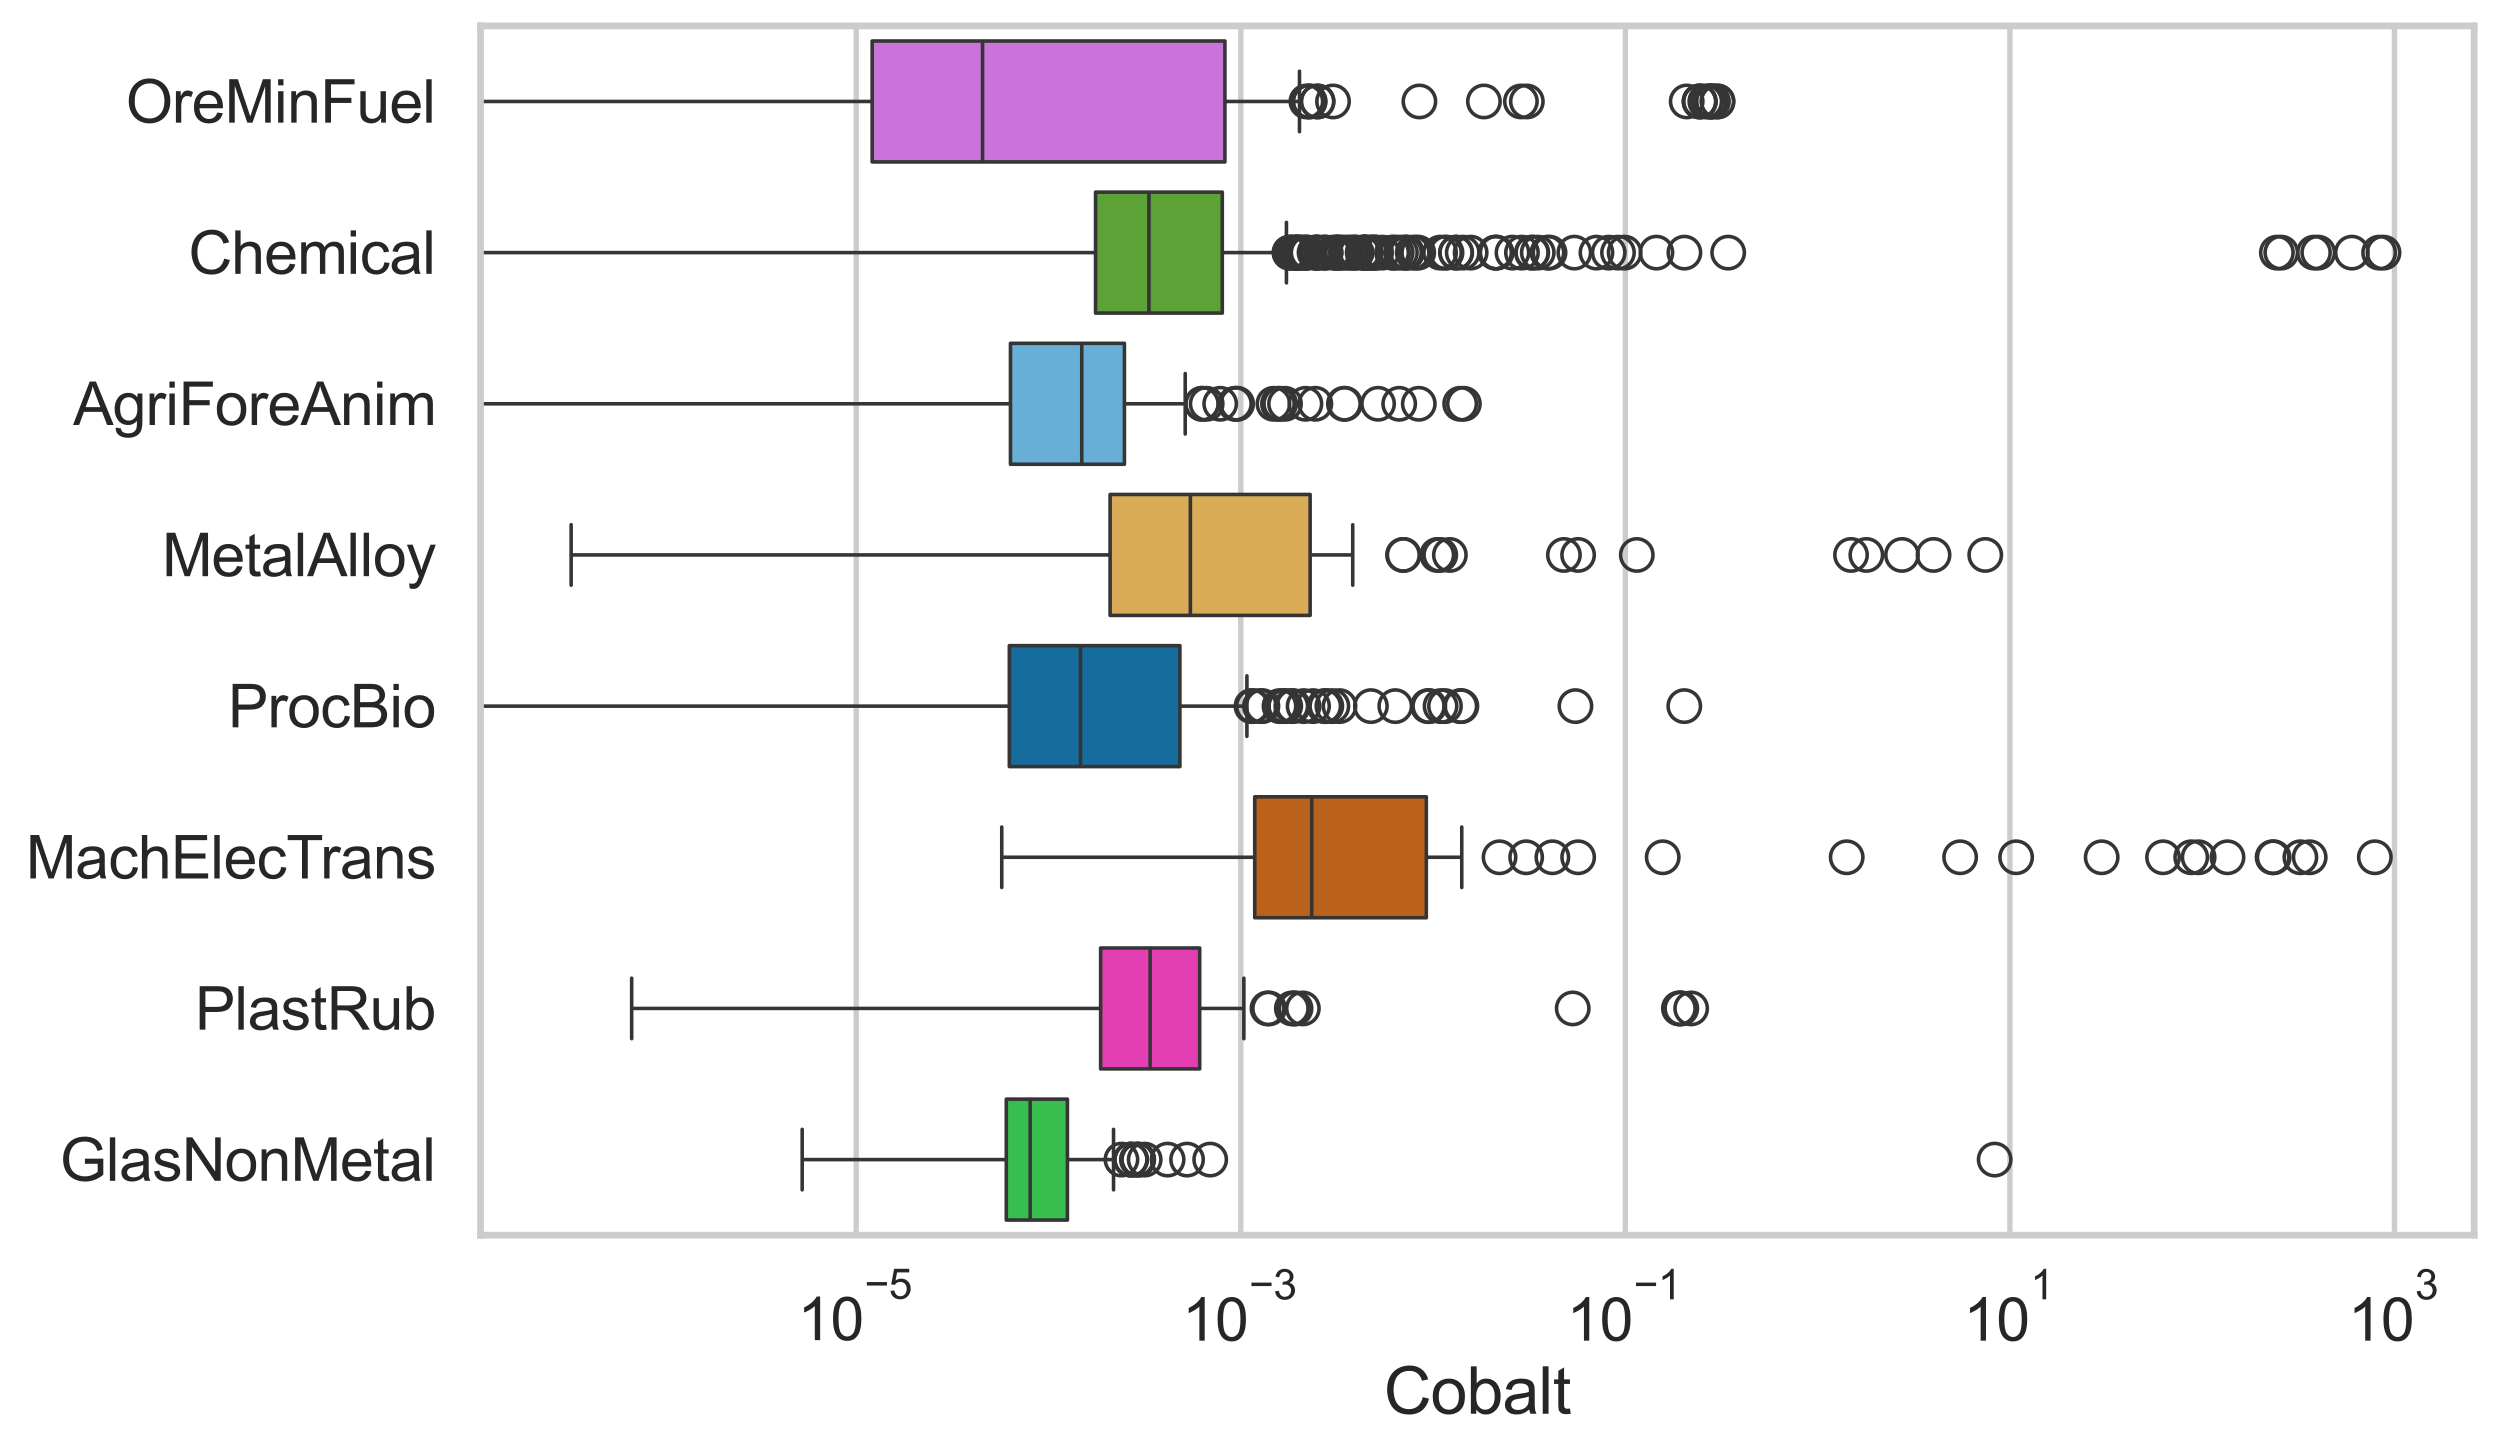 <?xml version="1.0" encoding="utf-8" standalone="no"?>
<!DOCTYPE svg PUBLIC "-//W3C//DTD SVG 1.1//EN"
  "http://www.w3.org/Graphics/SVG/1.1/DTD/svg11.dtd">
<svg xmlns:xlink="http://www.w3.org/1999/xlink" width="695.577pt" height="404.121pt" viewBox="0 0 695.577 404.121" xmlns="http://www.w3.org/2000/svg" version="1.1">
 <defs>
  <style type="text/css">*{stroke-linejoin: round; stroke-linecap: butt}</style>
 </defs>
 <g id="figure_1">
  <g id="patch_1">
   <path d="M 0 404.121 
L 695.577 404.121 
L 695.577 0 
L 0 0 
z
" style="fill: #ffffff"/>
  </g>
  <g id="axes_1">
   <g id="patch_2">
    <path d="M 133.697 343.665 
L 688.377 343.665 
L 688.377 7.2 
L 133.697 7.2 
z
" style="fill: #ffffff"/>
   </g>
   <g id="matplotlib.axis_1">
    <g id="xtick_1">
     <g id="line2d_1">
      <path d="M 238.228 343.665 
L 238.228 7.2 
" clip-path="url(#peab1eac032)" style="fill: none; stroke: #cccccc; stroke-width: 1.5; stroke-linecap: round"/>
     </g>
     <g id="text_1">
      <!-- $\mathdefault{10^{-5}}$ -->
      <g style="fill: #262626" transform="translate(221.893 373.015) scale(0.165 -0.165)">
       <defs>
        <path id="ArialMT-31" d="M 2384 0 
L 1822 0 
L 1822 3584 
Q 1619 3391 1289 3197 
Q 959 3003 697 2906 
L 697 3450 
Q 1169 3672 1522 3987 
Q 1875 4303 2022 4600 
L 2384 4600 
L 2384 0 
z
" transform="scale(0.016)"/>
        <path id="ArialMT-30" d="M 266 2259 
Q 266 3072 433 3567 
Q 600 4063 929 4331 
Q 1259 4600 1759 4600 
Q 2128 4600 2406 4451 
Q 2684 4303 2865 4023 
Q 3047 3744 3150 3342 
Q 3253 2941 3253 2259 
Q 3253 1453 3087 958 
Q 2922 463 2592 192 
Q 2263 -78 1759 -78 
Q 1097 -78 719 397 
Q 266 969 266 2259 
z
M 844 2259 
Q 844 1131 1108 757 
Q 1372 384 1759 384 
Q 2147 384 2411 759 
Q 2675 1134 2675 2259 
Q 2675 3391 2411 3762 
Q 2147 4134 1753 4134 
Q 1366 4134 1134 3806 
Q 844 3388 844 2259 
z
" transform="scale(0.016)"/>
        <path id="ArialMT-2212" d="M 3381 1997 
L 356 1997 
L 356 2522 
L 3381 2522 
L 3381 1997 
z
" transform="scale(0.016)"/>
        <path id="ArialMT-35" d="M 266 1200 
L 856 1250 
Q 922 819 1161 601 
Q 1400 384 1738 384 
Q 2144 384 2425 690 
Q 2706 997 2706 1503 
Q 2706 1984 2436 2262 
Q 2166 2541 1728 2541 
Q 1456 2541 1237 2417 
Q 1019 2294 894 2097 
L 366 2166 
L 809 4519 
L 3088 4519 
L 3088 3981 
L 1259 3981 
L 1013 2750 
Q 1425 3038 1878 3038 
Q 2478 3038 2890 2622 
Q 3303 2206 3303 1553 
Q 3303 931 2941 478 
Q 2500 -78 1738 -78 
Q 1113 -78 717 272 
Q 322 622 266 1200 
z
" transform="scale(0.016)"/>
       </defs>
       <use xlink:href="#ArialMT-31" transform="translate(0 0.88)"/>
       <use xlink:href="#ArialMT-30" transform="translate(55.615 0.88)"/>
       <use xlink:href="#ArialMT-2212" transform="translate(112.973 70.573) scale(0.7)"/>
       <use xlink:href="#ArialMT-35" transform="translate(153.852 70.573) scale(0.7)"/>
      </g>
     </g>
    </g>
    <g id="xtick_2">
     <g id="line2d_2">
      <path d="M 345.225 343.665 
L 345.225 7.2 
" clip-path="url(#peab1eac032)" style="fill: none; stroke: #cccccc; stroke-width: 1.5; stroke-linecap: round"/>
     </g>
     <g id="text_2">
      <!-- $\mathdefault{10^{-3}}$ -->
      <g style="fill: #262626" transform="translate(328.89 373.18) scale(0.165 -0.165)">
       <defs>
        <path id="ArialMT-33" d="M 269 1209 
L 831 1284 
Q 928 806 1161 595 
Q 1394 384 1728 384 
Q 2125 384 2398 659 
Q 2672 934 2672 1341 
Q 2672 1728 2419 1979 
Q 2166 2231 1775 2231 
Q 1616 2231 1378 2169 
L 1441 2663 
Q 1497 2656 1531 2656 
Q 1891 2656 2178 2843 
Q 2466 3031 2466 3422 
Q 2466 3731 2256 3934 
Q 2047 4138 1716 4138 
Q 1388 4138 1169 3931 
Q 950 3725 888 3313 
L 325 3413 
Q 428 3978 793 4289 
Q 1159 4600 1703 4600 
Q 2078 4600 2393 4439 
Q 2709 4278 2876 4000 
Q 3044 3722 3044 3409 
Q 3044 3113 2884 2869 
Q 2725 2625 2413 2481 
Q 2819 2388 3044 2092 
Q 3269 1797 3269 1353 
Q 3269 753 2831 336 
Q 2394 -81 1725 -81 
Q 1122 -81 723 278 
Q 325 638 269 1209 
z
" transform="scale(0.016)"/>
       </defs>
       <use xlink:href="#ArialMT-31" transform="translate(0 0.994)"/>
       <use xlink:href="#ArialMT-30" transform="translate(55.615 0.994)"/>
       <use xlink:href="#ArialMT-2212" transform="translate(112.973 70.688) scale(0.7)"/>
       <use xlink:href="#ArialMT-33" transform="translate(153.852 70.688) scale(0.7)"/>
      </g>
     </g>
    </g>
    <g id="xtick_3">
     <g id="line2d_3">
      <path d="M 452.223 343.665 
L 452.223 7.2 
" clip-path="url(#peab1eac032)" style="fill: none; stroke: #cccccc; stroke-width: 1.5; stroke-linecap: round"/>
     </g>
     <g id="text_3">
      <!-- $\mathdefault{10^{-1}}$ -->
      <g style="fill: #262626" transform="translate(435.888 373.18) scale(0.165 -0.165)">
       <use xlink:href="#ArialMT-31" transform="translate(0 0.994)"/>
       <use xlink:href="#ArialMT-30" transform="translate(55.615 0.994)"/>
       <use xlink:href="#ArialMT-2212" transform="translate(112.973 70.688) scale(0.7)"/>
       <use xlink:href="#ArialMT-31" transform="translate(153.852 70.688) scale(0.7)"/>
      </g>
     </g>
    </g>
    <g id="xtick_4">
     <g id="line2d_4">
      <path d="M 559.22 343.665 
L 559.22 7.2 
" clip-path="url(#peab1eac032)" style="fill: none; stroke: #cccccc; stroke-width: 1.5; stroke-linecap: round"/>
     </g>
     <g id="text_4">
      <!-- $\mathdefault{10^{1}}$ -->
      <g style="fill: #262626" transform="translate(546.267 373.18) scale(0.165 -0.165)">
       <use xlink:href="#ArialMT-31" transform="translate(0 0.994)"/>
       <use xlink:href="#ArialMT-30" transform="translate(55.615 0.994)"/>
       <use xlink:href="#ArialMT-31" transform="translate(112.973 70.688) scale(0.7)"/>
      </g>
     </g>
    </g>
    <g id="xtick_5">
     <g id="line2d_5">
      <path d="M 666.217 343.665 
L 666.217 7.2 
" clip-path="url(#peab1eac032)" style="fill: none; stroke: #cccccc; stroke-width: 1.5; stroke-linecap: round"/>
     </g>
     <g id="text_5">
      <!-- $\mathdefault{10^{3}}$ -->
      <g style="fill: #262626" transform="translate(653.265 373.18) scale(0.165 -0.165)">
       <use xlink:href="#ArialMT-31" transform="translate(0 0.994)"/>
       <use xlink:href="#ArialMT-30" transform="translate(55.615 0.994)"/>
       <use xlink:href="#ArialMT-33" transform="translate(112.973 70.688) scale(0.7)"/>
      </g>
     </g>
    </g>
    <g id="text_6">
     <!-- Cobalt -->
     <g style="fill: #262626" transform="translate(385.023 393.344) scale(0.18 -0.18)">
      <defs>
       <path id="ArialMT-43" d="M 3763 1606 
L 4369 1453 
Q 4178 706 3683 314 
Q 3188 -78 2472 -78 
Q 1731 -78 1267 223 
Q 803 525 561 1097 
Q 319 1669 319 2325 
Q 319 3041 592 3573 
Q 866 4106 1370 4382 
Q 1875 4659 2481 4659 
Q 3169 4659 3637 4309 
Q 4106 3959 4291 3325 
L 3694 3184 
Q 3534 3684 3231 3912 
Q 2928 4141 2469 4141 
Q 1941 4141 1586 3887 
Q 1231 3634 1087 3207 
Q 944 2781 944 2328 
Q 944 1744 1114 1308 
Q 1284 872 1643 656 
Q 2003 441 2422 441 
Q 2931 441 3284 734 
Q 3638 1028 3763 1606 
z
" transform="scale(0.016)"/>
       <path id="ArialMT-6f" d="M 213 1659 
Q 213 2581 725 3025 
Q 1153 3394 1769 3394 
Q 2453 3394 2887 2945 
Q 3322 2497 3322 1706 
Q 3322 1066 3130 698 
Q 2938 331 2570 128 
Q 2203 -75 1769 -75 
Q 1072 -75 642 372 
Q 213 819 213 1659 
z
M 791 1659 
Q 791 1022 1069 705 
Q 1347 388 1769 388 
Q 2188 388 2466 706 
Q 2744 1025 2744 1678 
Q 2744 2294 2464 2611 
Q 2184 2928 1769 2928 
Q 1347 2928 1069 2612 
Q 791 2297 791 1659 
z
" transform="scale(0.016)"/>
       <path id="ArialMT-62" d="M 941 0 
L 419 0 
L 419 4581 
L 981 4581 
L 981 2947 
Q 1338 3394 1891 3394 
Q 2197 3394 2470 3270 
Q 2744 3147 2920 2923 
Q 3097 2700 3197 2384 
Q 3297 2069 3297 1709 
Q 3297 856 2875 390 
Q 2453 -75 1863 -75 
Q 1275 -75 941 416 
L 941 0 
z
M 934 1684 
Q 934 1088 1097 822 
Q 1363 388 1816 388 
Q 2184 388 2453 708 
Q 2722 1028 2722 1663 
Q 2722 2313 2464 2622 
Q 2206 2931 1841 2931 
Q 1472 2931 1203 2611 
Q 934 2291 934 1684 
z
" transform="scale(0.016)"/>
       <path id="ArialMT-61" d="M 2588 409 
Q 2275 144 1986 34 
Q 1697 -75 1366 -75 
Q 819 -75 525 192 
Q 231 459 231 875 
Q 231 1119 342 1320 
Q 453 1522 633 1644 
Q 813 1766 1038 1828 
Q 1203 1872 1538 1913 
Q 2219 1994 2541 2106 
Q 2544 2222 2544 2253 
Q 2544 2597 2384 2738 
Q 2169 2928 1744 2928 
Q 1347 2928 1158 2789 
Q 969 2650 878 2297 
L 328 2372 
Q 403 2725 575 2942 
Q 747 3159 1072 3276 
Q 1397 3394 1825 3394 
Q 2250 3394 2515 3294 
Q 2781 3194 2906 3042 
Q 3031 2891 3081 2659 
Q 3109 2516 3109 2141 
L 3109 1391 
Q 3109 606 3145 398 
Q 3181 191 3288 0 
L 2700 0 
Q 2613 175 2588 409 
z
M 2541 1666 
Q 2234 1541 1622 1453 
Q 1275 1403 1131 1340 
Q 988 1278 909 1158 
Q 831 1038 831 891 
Q 831 666 1001 516 
Q 1172 366 1500 366 
Q 1825 366 2078 508 
Q 2331 650 2450 897 
Q 2541 1088 2541 1459 
L 2541 1666 
z
" transform="scale(0.016)"/>
       <path id="ArialMT-6c" d="M 409 0 
L 409 4581 
L 972 4581 
L 972 0 
L 409 0 
z
" transform="scale(0.016)"/>
       <path id="ArialMT-74" d="M 1650 503 
L 1731 6 
Q 1494 -44 1306 -44 
Q 1000 -44 831 53 
Q 663 150 594 308 
Q 525 466 525 972 
L 525 2881 
L 113 2881 
L 113 3319 
L 525 3319 
L 525 4141 
L 1084 4478 
L 1084 3319 
L 1650 3319 
L 1650 2881 
L 1084 2881 
L 1084 941 
Q 1084 700 1114 631 
Q 1144 563 1211 522 
Q 1278 481 1403 481 
Q 1497 481 1650 503 
z
" transform="scale(0.016)"/>
      </defs>
      <use xlink:href="#ArialMT-43"/>
      <use xlink:href="#ArialMT-6f" transform="translate(72.217 0)"/>
      <use xlink:href="#ArialMT-62" transform="translate(127.832 0)"/>
      <use xlink:href="#ArialMT-61" transform="translate(183.447 0)"/>
      <use xlink:href="#ArialMT-6c" transform="translate(239.062 0)"/>
      <use xlink:href="#ArialMT-74" transform="translate(261.279 0)"/>
     </g>
    </g>
   </g>
   <g id="matplotlib.axis_2">
    <g id="ytick_1">
     <g id="text_7">
      <!-- OreMinFuel -->
      <g style="fill: #262626" transform="translate(35.013 34.134) scale(0.165 -0.165)">
       <defs>
        <path id="ArialMT-4f" d="M 309 2231 
Q 309 3372 921 4017 
Q 1534 4663 2503 4663 
Q 3138 4663 3647 4359 
Q 4156 4056 4423 3514 
Q 4691 2972 4691 2284 
Q 4691 1588 4409 1038 
Q 4128 488 3612 205 
Q 3097 -78 2500 -78 
Q 1853 -78 1343 234 
Q 834 547 571 1087 
Q 309 1628 309 2231 
z
M 934 2222 
Q 934 1394 1379 917 
Q 1825 441 2497 441 
Q 3181 441 3623 922 
Q 4066 1403 4066 2288 
Q 4066 2847 3877 3264 
Q 3688 3681 3323 3911 
Q 2959 4141 2506 4141 
Q 1863 4141 1398 3698 
Q 934 3256 934 2222 
z
" transform="scale(0.016)"/>
        <path id="ArialMT-72" d="M 416 0 
L 416 3319 
L 922 3319 
L 922 2816 
Q 1116 3169 1280 3281 
Q 1444 3394 1641 3394 
Q 1925 3394 2219 3213 
L 2025 2691 
Q 1819 2813 1613 2813 
Q 1428 2813 1281 2702 
Q 1134 2591 1072 2394 
Q 978 2094 978 1738 
L 978 0 
L 416 0 
z
" transform="scale(0.016)"/>
        <path id="ArialMT-65" d="M 2694 1069 
L 3275 997 
Q 3138 488 2766 206 
Q 2394 -75 1816 -75 
Q 1088 -75 661 373 
Q 234 822 234 1631 
Q 234 2469 665 2931 
Q 1097 3394 1784 3394 
Q 2450 3394 2872 2941 
Q 3294 2488 3294 1666 
Q 3294 1616 3291 1516 
L 816 1516 
Q 847 969 1125 678 
Q 1403 388 1819 388 
Q 2128 388 2347 550 
Q 2566 713 2694 1069 
z
M 847 1978 
L 2700 1978 
Q 2663 2397 2488 2606 
Q 2219 2931 1791 2931 
Q 1403 2931 1139 2672 
Q 875 2413 847 1978 
z
" transform="scale(0.016)"/>
        <path id="ArialMT-4d" d="M 475 0 
L 475 4581 
L 1388 4581 
L 2472 1338 
Q 2622 884 2691 659 
Q 2769 909 2934 1394 
L 4031 4581 
L 4847 4581 
L 4847 0 
L 4263 0 
L 4263 3834 
L 2931 0 
L 2384 0 
L 1059 3900 
L 1059 0 
L 475 0 
z
" transform="scale(0.016)"/>
        <path id="ArialMT-69" d="M 425 3934 
L 425 4581 
L 988 4581 
L 988 3934 
L 425 3934 
z
M 425 0 
L 425 3319 
L 988 3319 
L 988 0 
L 425 0 
z
" transform="scale(0.016)"/>
        <path id="ArialMT-6e" d="M 422 0 
L 422 3319 
L 928 3319 
L 928 2847 
Q 1294 3394 1984 3394 
Q 2284 3394 2536 3286 
Q 2788 3178 2913 3003 
Q 3038 2828 3088 2588 
Q 3119 2431 3119 2041 
L 3119 0 
L 2556 0 
L 2556 2019 
Q 2556 2363 2490 2533 
Q 2425 2703 2258 2804 
Q 2091 2906 1866 2906 
Q 1506 2906 1245 2678 
Q 984 2450 984 1813 
L 984 0 
L 422 0 
z
" transform="scale(0.016)"/>
        <path id="ArialMT-46" d="M 525 0 
L 525 4581 
L 3616 4581 
L 3616 4041 
L 1131 4041 
L 1131 2622 
L 3281 2622 
L 3281 2081 
L 1131 2081 
L 1131 0 
L 525 0 
z
" transform="scale(0.016)"/>
        <path id="ArialMT-75" d="M 2597 0 
L 2597 488 
Q 2209 -75 1544 -75 
Q 1250 -75 995 37 
Q 741 150 617 320 
Q 494 491 444 738 
Q 409 903 409 1263 
L 409 3319 
L 972 3319 
L 972 1478 
Q 972 1038 1006 884 
Q 1059 663 1231 536 
Q 1403 409 1656 409 
Q 1909 409 2131 539 
Q 2353 669 2445 892 
Q 2538 1116 2538 1541 
L 2538 3319 
L 3100 3319 
L 3100 0 
L 2597 0 
z
" transform="scale(0.016)"/>
       </defs>
       <use xlink:href="#ArialMT-4f"/>
       <use xlink:href="#ArialMT-72" transform="translate(77.783 0)"/>
       <use xlink:href="#ArialMT-65" transform="translate(111.084 0)"/>
       <use xlink:href="#ArialMT-4d" transform="translate(166.699 0)"/>
       <use xlink:href="#ArialMT-69" transform="translate(250 0)"/>
       <use xlink:href="#ArialMT-6e" transform="translate(272.217 0)"/>
       <use xlink:href="#ArialMT-46" transform="translate(327.832 0)"/>
       <use xlink:href="#ArialMT-75" transform="translate(388.916 0)"/>
       <use xlink:href="#ArialMT-65" transform="translate(444.531 0)"/>
       <use xlink:href="#ArialMT-6c" transform="translate(500.146 0)"/>
      </g>
     </g>
    </g>
    <g id="ytick_2">
     <g id="text_8">
      <!-- Chemical -->
      <g style="fill: #262626" transform="translate(52.428 76.192) scale(0.165 -0.165)">
       <defs>
        <path id="ArialMT-68" d="M 422 0 
L 422 4581 
L 984 4581 
L 984 2938 
Q 1378 3394 1978 3394 
Q 2347 3394 2619 3248 
Q 2891 3103 3008 2847 
Q 3125 2591 3125 2103 
L 3125 0 
L 2563 0 
L 2563 2103 
Q 2563 2525 2380 2717 
Q 2197 2909 1863 2909 
Q 1613 2909 1392 2779 
Q 1172 2650 1078 2428 
Q 984 2206 984 1816 
L 984 0 
L 422 0 
z
" transform="scale(0.016)"/>
        <path id="ArialMT-6d" d="M 422 0 
L 422 3319 
L 925 3319 
L 925 2853 
Q 1081 3097 1340 3245 
Q 1600 3394 1931 3394 
Q 2300 3394 2536 3241 
Q 2772 3088 2869 2813 
Q 3263 3394 3894 3394 
Q 4388 3394 4653 3120 
Q 4919 2847 4919 2278 
L 4919 0 
L 4359 0 
L 4359 2091 
Q 4359 2428 4304 2576 
Q 4250 2725 4106 2815 
Q 3963 2906 3769 2906 
Q 3419 2906 3187 2673 
Q 2956 2441 2956 1928 
L 2956 0 
L 2394 0 
L 2394 2156 
Q 2394 2531 2256 2718 
Q 2119 2906 1806 2906 
Q 1569 2906 1367 2781 
Q 1166 2656 1075 2415 
Q 984 2175 984 1722 
L 984 0 
L 422 0 
z
" transform="scale(0.016)"/>
        <path id="ArialMT-63" d="M 2588 1216 
L 3141 1144 
Q 3050 572 2676 248 
Q 2303 -75 1759 -75 
Q 1078 -75 664 370 
Q 250 816 250 1647 
Q 250 2184 428 2587 
Q 606 2991 970 3192 
Q 1334 3394 1763 3394 
Q 2303 3394 2647 3120 
Q 2991 2847 3088 2344 
L 2541 2259 
Q 2463 2594 2264 2762 
Q 2066 2931 1784 2931 
Q 1359 2931 1093 2626 
Q 828 2322 828 1663 
Q 828 994 1084 691 
Q 1341 388 1753 388 
Q 2084 388 2306 591 
Q 2528 794 2588 1216 
z
" transform="scale(0.016)"/>
       </defs>
       <use xlink:href="#ArialMT-43"/>
       <use xlink:href="#ArialMT-68" transform="translate(72.217 0)"/>
       <use xlink:href="#ArialMT-65" transform="translate(127.832 0)"/>
       <use xlink:href="#ArialMT-6d" transform="translate(183.447 0)"/>
       <use xlink:href="#ArialMT-69" transform="translate(266.748 0)"/>
       <use xlink:href="#ArialMT-63" transform="translate(288.965 0)"/>
       <use xlink:href="#ArialMT-61" transform="translate(338.965 0)"/>
       <use xlink:href="#ArialMT-6c" transform="translate(394.58 0)"/>
      </g>
     </g>
    </g>
    <g id="ytick_3">
     <g id="text_9">
      <!-- AgriForeAnim -->
      <g style="fill: #262626" transform="translate(20.341 118.25) scale(0.165 -0.165)">
       <defs>
        <path id="ArialMT-41" d="M -9 0 
L 1750 4581 
L 2403 4581 
L 4278 0 
L 3588 0 
L 3053 1388 
L 1138 1388 
L 634 0 
L -9 0 
z
M 1313 1881 
L 2866 1881 
L 2388 3150 
Q 2169 3728 2063 4100 
Q 1975 3659 1816 3225 
L 1313 1881 
z
" transform="scale(0.016)"/>
        <path id="ArialMT-67" d="M 319 -275 
L 866 -356 
Q 900 -609 1056 -725 
Q 1266 -881 1628 -881 
Q 2019 -881 2231 -725 
Q 2444 -569 2519 -288 
Q 2563 -116 2559 434 
Q 2191 0 1641 0 
Q 956 0 581 494 
Q 206 988 206 1678 
Q 206 2153 378 2554 
Q 550 2956 876 3175 
Q 1203 3394 1644 3394 
Q 2231 3394 2613 2919 
L 2613 3319 
L 3131 3319 
L 3131 450 
Q 3131 -325 2973 -648 
Q 2816 -972 2473 -1159 
Q 2131 -1347 1631 -1347 
Q 1038 -1347 672 -1080 
Q 306 -813 319 -275 
z
M 784 1719 
Q 784 1066 1043 766 
Q 1303 466 1694 466 
Q 2081 466 2343 764 
Q 2606 1063 2606 1700 
Q 2606 2309 2336 2618 
Q 2066 2928 1684 2928 
Q 1309 2928 1046 2623 
Q 784 2319 784 1719 
z
" transform="scale(0.016)"/>
       </defs>
       <use xlink:href="#ArialMT-41"/>
       <use xlink:href="#ArialMT-67" transform="translate(66.699 0)"/>
       <use xlink:href="#ArialMT-72" transform="translate(122.314 0)"/>
       <use xlink:href="#ArialMT-69" transform="translate(155.615 0)"/>
       <use xlink:href="#ArialMT-46" transform="translate(177.832 0)"/>
       <use xlink:href="#ArialMT-6f" transform="translate(238.916 0)"/>
       <use xlink:href="#ArialMT-72" transform="translate(294.531 0)"/>
       <use xlink:href="#ArialMT-65" transform="translate(327.832 0)"/>
       <use xlink:href="#ArialMT-41" transform="translate(383.447 0)"/>
       <use xlink:href="#ArialMT-6e" transform="translate(450.146 0)"/>
       <use xlink:href="#ArialMT-69" transform="translate(505.762 0)"/>
       <use xlink:href="#ArialMT-6d" transform="translate(527.979 0)"/>
      </g>
     </g>
    </g>
    <g id="ytick_4">
     <g id="text_10">
      <!-- MetalAlloy -->
      <g style="fill: #262626" transform="translate(45.088 160.308) scale(0.165 -0.165)">
       <defs>
        <path id="ArialMT-79" d="M 397 -1278 
L 334 -750 
Q 519 -800 656 -800 
Q 844 -800 956 -737 
Q 1069 -675 1141 -563 
Q 1194 -478 1313 -144 
Q 1328 -97 1363 -6 
L 103 3319 
L 709 3319 
L 1400 1397 
Q 1534 1031 1641 628 
Q 1738 1016 1872 1384 
L 2581 3319 
L 3144 3319 
L 1881 -56 
Q 1678 -603 1566 -809 
Q 1416 -1088 1222 -1217 
Q 1028 -1347 759 -1347 
Q 597 -1347 397 -1278 
z
" transform="scale(0.016)"/>
       </defs>
       <use xlink:href="#ArialMT-4d"/>
       <use xlink:href="#ArialMT-65" transform="translate(83.301 0)"/>
       <use xlink:href="#ArialMT-74" transform="translate(138.916 0)"/>
       <use xlink:href="#ArialMT-61" transform="translate(166.699 0)"/>
       <use xlink:href="#ArialMT-6c" transform="translate(222.314 0)"/>
       <use xlink:href="#ArialMT-41" transform="translate(244.531 0)"/>
       <use xlink:href="#ArialMT-6c" transform="translate(311.23 0)"/>
       <use xlink:href="#ArialMT-6c" transform="translate(333.447 0)"/>
       <use xlink:href="#ArialMT-6f" transform="translate(355.664 0)"/>
       <use xlink:href="#ArialMT-79" transform="translate(411.279 0)"/>
      </g>
     </g>
    </g>
    <g id="ytick_5">
     <g id="text_11">
      <!-- ProcBio -->
      <g style="fill: #262626" transform="translate(63.424 202.366) scale(0.165 -0.165)">
       <defs>
        <path id="ArialMT-50" d="M 494 0 
L 494 4581 
L 2222 4581 
Q 2678 4581 2919 4538 
Q 3256 4481 3484 4323 
Q 3713 4166 3852 3881 
Q 3991 3597 3991 3256 
Q 3991 2672 3619 2267 
Q 3247 1863 2275 1863 
L 1100 1863 
L 1100 0 
L 494 0 
z
M 1100 2403 
L 2284 2403 
Q 2872 2403 3119 2622 
Q 3366 2841 3366 3238 
Q 3366 3525 3220 3729 
Q 3075 3934 2838 4000 
Q 2684 4041 2272 4041 
L 1100 4041 
L 1100 2403 
z
" transform="scale(0.016)"/>
        <path id="ArialMT-42" d="M 469 0 
L 469 4581 
L 2188 4581 
Q 2713 4581 3030 4442 
Q 3347 4303 3526 4014 
Q 3706 3725 3706 3409 
Q 3706 3116 3547 2856 
Q 3388 2597 3066 2438 
Q 3481 2316 3704 2022 
Q 3928 1728 3928 1328 
Q 3928 1006 3792 729 
Q 3656 453 3456 303 
Q 3256 153 2954 76 
Q 2653 0 2216 0 
L 469 0 
z
M 1075 2656 
L 2066 2656 
Q 2469 2656 2644 2709 
Q 2875 2778 2992 2937 
Q 3109 3097 3109 3338 
Q 3109 3566 3000 3739 
Q 2891 3913 2687 3977 
Q 2484 4041 1991 4041 
L 1075 4041 
L 1075 2656 
z
M 1075 541 
L 2216 541 
Q 2509 541 2628 563 
Q 2838 600 2978 687 
Q 3119 775 3209 942 
Q 3300 1109 3300 1328 
Q 3300 1584 3169 1773 
Q 3038 1963 2805 2039 
Q 2572 2116 2134 2116 
L 1075 2116 
L 1075 541 
z
" transform="scale(0.016)"/>
       </defs>
       <use xlink:href="#ArialMT-50"/>
       <use xlink:href="#ArialMT-72" transform="translate(66.699 0)"/>
       <use xlink:href="#ArialMT-6f" transform="translate(100 0)"/>
       <use xlink:href="#ArialMT-63" transform="translate(155.615 0)"/>
       <use xlink:href="#ArialMT-42" transform="translate(205.615 0)"/>
       <use xlink:href="#ArialMT-69" transform="translate(272.314 0)"/>
       <use xlink:href="#ArialMT-6f" transform="translate(294.531 0)"/>
      </g>
     </g>
    </g>
    <g id="ytick_6">
     <g id="text_12">
      <!-- MachElecTrans -->
      <g style="fill: #262626" transform="translate(7.2 244.425) scale(0.165 -0.165)">
       <defs>
        <path id="ArialMT-45" d="M 506 0 
L 506 4581 
L 3819 4581 
L 3819 4041 
L 1113 4041 
L 1113 2638 
L 3647 2638 
L 3647 2100 
L 1113 2100 
L 1113 541 
L 3925 541 
L 3925 0 
L 506 0 
z
" transform="scale(0.016)"/>
        <path id="ArialMT-54" d="M 1659 0 
L 1659 4041 
L 150 4041 
L 150 4581 
L 3781 4581 
L 3781 4041 
L 2266 4041 
L 2266 0 
L 1659 0 
z
" transform="scale(0.016)"/>
        <path id="ArialMT-73" d="M 197 991 
L 753 1078 
Q 800 744 1014 566 
Q 1228 388 1613 388 
Q 2000 388 2187 545 
Q 2375 703 2375 916 
Q 2375 1106 2209 1216 
Q 2094 1291 1634 1406 
Q 1016 1563 777 1677 
Q 538 1791 414 1992 
Q 291 2194 291 2438 
Q 291 2659 392 2848 
Q 494 3038 669 3163 
Q 800 3259 1026 3326 
Q 1253 3394 1513 3394 
Q 1903 3394 2198 3281 
Q 2494 3169 2634 2976 
Q 2775 2784 2828 2463 
L 2278 2388 
Q 2241 2644 2061 2787 
Q 1881 2931 1553 2931 
Q 1166 2931 1000 2803 
Q 834 2675 834 2503 
Q 834 2394 903 2306 
Q 972 2216 1119 2156 
Q 1203 2125 1616 2013 
Q 2213 1853 2448 1751 
Q 2684 1650 2818 1456 
Q 2953 1263 2953 975 
Q 2953 694 2789 445 
Q 2625 197 2315 61 
Q 2006 -75 1616 -75 
Q 969 -75 630 194 
Q 291 463 197 991 
z
" transform="scale(0.016)"/>
       </defs>
       <use xlink:href="#ArialMT-4d"/>
       <use xlink:href="#ArialMT-61" transform="translate(83.301 0)"/>
       <use xlink:href="#ArialMT-63" transform="translate(138.916 0)"/>
       <use xlink:href="#ArialMT-68" transform="translate(188.916 0)"/>
       <use xlink:href="#ArialMT-45" transform="translate(244.531 0)"/>
       <use xlink:href="#ArialMT-6c" transform="translate(311.23 0)"/>
       <use xlink:href="#ArialMT-65" transform="translate(333.447 0)"/>
       <use xlink:href="#ArialMT-63" transform="translate(389.062 0)"/>
       <use xlink:href="#ArialMT-54" transform="translate(439.062 0)"/>
       <use xlink:href="#ArialMT-72" transform="translate(496.396 0)"/>
       <use xlink:href="#ArialMT-61" transform="translate(529.697 0)"/>
       <use xlink:href="#ArialMT-6e" transform="translate(585.312 0)"/>
       <use xlink:href="#ArialMT-73" transform="translate(640.928 0)"/>
      </g>
     </g>
    </g>
    <g id="ytick_7">
     <g id="text_13">
      <!-- PlastRub -->
      <g style="fill: #262626" transform="translate(54.248 286.483) scale(0.165 -0.165)">
       <defs>
        <path id="ArialMT-52" d="M 503 0 
L 503 4581 
L 2534 4581 
Q 3147 4581 3465 4457 
Q 3784 4334 3975 4021 
Q 4166 3709 4166 3331 
Q 4166 2844 3850 2509 
Q 3534 2175 2875 2084 
Q 3116 1969 3241 1856 
Q 3506 1613 3744 1247 
L 4541 0 
L 3778 0 
L 3172 953 
Q 2906 1366 2734 1584 
Q 2563 1803 2427 1890 
Q 2291 1978 2150 2013 
Q 2047 2034 1813 2034 
L 1109 2034 
L 1109 0 
L 503 0 
z
M 1109 2559 
L 2413 2559 
Q 2828 2559 3062 2645 
Q 3297 2731 3419 2920 
Q 3541 3109 3541 3331 
Q 3541 3656 3305 3865 
Q 3069 4075 2559 4075 
L 1109 4075 
L 1109 2559 
z
" transform="scale(0.016)"/>
       </defs>
       <use xlink:href="#ArialMT-50"/>
       <use xlink:href="#ArialMT-6c" transform="translate(66.699 0)"/>
       <use xlink:href="#ArialMT-61" transform="translate(88.916 0)"/>
       <use xlink:href="#ArialMT-73" transform="translate(144.531 0)"/>
       <use xlink:href="#ArialMT-74" transform="translate(194.531 0)"/>
       <use xlink:href="#ArialMT-52" transform="translate(222.314 0)"/>
       <use xlink:href="#ArialMT-75" transform="translate(294.531 0)"/>
       <use xlink:href="#ArialMT-62" transform="translate(350.146 0)"/>
      </g>
     </g>
    </g>
    <g id="ytick_8">
     <g id="text_14">
      <!-- GlasNonMetal -->
      <g style="fill: #262626" transform="translate(16.659 328.541) scale(0.165 -0.165)">
       <defs>
        <path id="ArialMT-47" d="M 2638 1797 
L 2638 2334 
L 4578 2338 
L 4578 638 
Q 4131 281 3656 101 
Q 3181 -78 2681 -78 
Q 2006 -78 1454 211 
Q 903 500 622 1047 
Q 341 1594 341 2269 
Q 341 2938 620 3517 
Q 900 4097 1425 4378 
Q 1950 4659 2634 4659 
Q 3131 4659 3532 4498 
Q 3934 4338 4162 4050 
Q 4391 3763 4509 3300 
L 3963 3150 
Q 3859 3500 3706 3700 
Q 3553 3900 3268 4020 
Q 2984 4141 2638 4141 
Q 2222 4141 1919 4014 
Q 1616 3888 1430 3681 
Q 1244 3475 1141 3228 
Q 966 2803 966 2306 
Q 966 1694 1177 1281 
Q 1388 869 1791 669 
Q 2194 469 2647 469 
Q 3041 469 3416 620 
Q 3791 772 3984 944 
L 3984 1797 
L 2638 1797 
z
" transform="scale(0.016)"/>
        <path id="ArialMT-4e" d="M 488 0 
L 488 4581 
L 1109 4581 
L 3516 984 
L 3516 4581 
L 4097 4581 
L 4097 0 
L 3475 0 
L 1069 3600 
L 1069 0 
L 488 0 
z
" transform="scale(0.016)"/>
       </defs>
       <use xlink:href="#ArialMT-47"/>
       <use xlink:href="#ArialMT-6c" transform="translate(77.783 0)"/>
       <use xlink:href="#ArialMT-61" transform="translate(100 0)"/>
       <use xlink:href="#ArialMT-73" transform="translate(155.615 0)"/>
       <use xlink:href="#ArialMT-4e" transform="translate(205.615 0)"/>
       <use xlink:href="#ArialMT-6f" transform="translate(277.832 0)"/>
       <use xlink:href="#ArialMT-6e" transform="translate(333.447 0)"/>
       <use xlink:href="#ArialMT-4d" transform="translate(389.062 0)"/>
       <use xlink:href="#ArialMT-65" transform="translate(472.363 0)"/>
       <use xlink:href="#ArialMT-74" transform="translate(527.979 0)"/>
       <use xlink:href="#ArialMT-61" transform="translate(555.762 0)"/>
       <use xlink:href="#ArialMT-6c" transform="translate(611.377 0)"/>
      </g>
     </g>
    </g>
   </g>
   <g id="patch_3">
    <path d="M 242.664 11.406 
L 242.664 45.052 
L 340.807 45.052 
L 340.807 11.406 
L 242.664 11.406 
z
" clip-path="url(#peab1eac032)" style="fill: #ca74db; stroke: #353535; stroke-linejoin: miter"/>
   </g>
   <g id="line2d_6">
    <path d="M 242.664 28.229 
L -1 28.229 
" clip-path="url(#peab1eac032)" style="fill: none; stroke: #353535"/>
   </g>
   <g id="line2d_7">
    <path d="M 340.807 28.229 
L 361.557 28.229 
" clip-path="url(#peab1eac032)" style="fill: none; stroke: #353535"/>
   </g>
   <g id="line2d_8">
    <path clip-path="url(#peab1eac032)" style="fill: none; stroke: #353535; stroke-linecap: round"/>
   </g>
   <g id="line2d_9">
    <path d="M 361.557 19.817 
L 361.557 36.641 
" clip-path="url(#peab1eac032)" style="fill: none; stroke: #353535; stroke-linecap: round"/>
   </g>
   <g id="line2d_10">
    <defs>
     <path id="m3f4d005412" d="M 0 4.5 
C 1.193 4.5 2.338 4.026 3.182 3.182 
C 4.026 2.338 4.5 1.193 4.5 0 
C 4.5 -1.193 4.026 -2.338 3.182 -3.182 
C 2.338 -4.026 1.193 -4.5 0 -4.5 
C -1.193 -4.5 -2.338 -4.026 -3.182 -3.182 
C -4.026 -2.338 -4.5 -1.193 -4.5 0 
C -4.5 1.193 -4.026 2.338 -3.182 3.182 
C -2.338 4.026 -1.193 4.5 0 4.5 
z
" style="stroke: #353535"/>
    </defs>
    <g clip-path="url(#peab1eac032)">
     <use xlink:href="#m3f4d005412" x="363.485" y="28.229" style="fill-opacity: 0; stroke: #353535"/>
     <use xlink:href="#m3f4d005412" x="472.866" y="28.229" style="fill-opacity: 0; stroke: #353535"/>
     <use xlink:href="#m3f4d005412" x="474.464" y="28.229" style="fill-opacity: 0; stroke: #353535"/>
     <use xlink:href="#m3f4d005412" x="475.948" y="28.229" style="fill-opacity: 0; stroke: #353535"/>
     <use xlink:href="#m3f4d005412" x="469.288" y="28.229" style="fill-opacity: 0; stroke: #353535"/>
     <use xlink:href="#m3f4d005412" x="475.948" y="28.229" style="fill-opacity: 0; stroke: #353535"/>
     <use xlink:href="#m3f4d005412" x="366.57" y="28.229" style="fill-opacity: 0; stroke: #353535"/>
     <use xlink:href="#m3f4d005412" x="370.889" y="28.229" style="fill-opacity: 0; stroke: #353535"/>
     <use xlink:href="#m3f4d005412" x="364.355" y="28.229" style="fill-opacity: 0; stroke: #353535"/>
     <use xlink:href="#m3f4d005412" x="475.386" y="28.229" style="fill-opacity: 0; stroke: #353535"/>
     <use xlink:href="#m3f4d005412" x="477.86" y="28.229" style="fill-opacity: 0; stroke: #353535"/>
     <use xlink:href="#m3f4d005412" x="477.86" y="28.229" style="fill-opacity: 0; stroke: #353535"/>
     <use xlink:href="#m3f4d005412" x="366.604" y="28.229" style="fill-opacity: 0; stroke: #353535"/>
     <use xlink:href="#m3f4d005412" x="476.06" y="28.229" style="fill-opacity: 0; stroke: #353535"/>
     <use xlink:href="#m3f4d005412" x="394.922" y="28.229" style="fill-opacity: 0; stroke: #353535"/>
     <use xlink:href="#m3f4d005412" x="424.814" y="28.229" style="fill-opacity: 0; stroke: #353535"/>
     <use xlink:href="#m3f4d005412" x="364.355" y="28.229" style="fill-opacity: 0; stroke: #353535"/>
     <use xlink:href="#m3f4d005412" x="472.973" y="28.229" style="fill-opacity: 0; stroke: #353535"/>
     <use xlink:href="#m3f4d005412" x="423.161" y="28.229" style="fill-opacity: 0; stroke: #353535"/>
     <use xlink:href="#m3f4d005412" x="476.593" y="28.229" style="fill-opacity: 0; stroke: #353535"/>
     <use xlink:href="#m3f4d005412" x="412.874" y="28.229" style="fill-opacity: 0; stroke: #353535"/>
     <use xlink:href="#m3f4d005412" x="472.868" y="28.229" style="fill-opacity: 0; stroke: #353535"/>
    </g>
   </g>
   <g id="patch_4">
    <path d="M 304.815 53.464 
L 304.815 87.11 
L 340.082 87.11 
L 340.082 53.464 
L 304.815 53.464 
z
" clip-path="url(#peab1eac032)" style="fill: #5ca236; stroke: #353535; stroke-linejoin: miter"/>
   </g>
   <g id="line2d_11">
    <path d="M 304.815 70.287 
L -1 70.287 
" clip-path="url(#peab1eac032)" style="fill: none; stroke: #353535"/>
   </g>
   <g id="line2d_12">
    <path d="M 340.082 70.287 
L 357.924 70.287 
" clip-path="url(#peab1eac032)" style="fill: none; stroke: #353535"/>
   </g>
   <g id="line2d_13">
    <path clip-path="url(#peab1eac032)" style="fill: none; stroke: #353535; stroke-linecap: round"/>
   </g>
   <g id="line2d_14">
    <path d="M 357.924 61.875 
L 357.924 78.699 
" clip-path="url(#peab1eac032)" style="fill: none; stroke: #353535; stroke-linecap: round"/>
   </g>
   <g id="line2d_15">
    <g clip-path="url(#peab1eac032)">
     <use xlink:href="#m3f4d005412" x="444.181" y="70.287" style="fill-opacity: 0; stroke: #353535"/>
     <use xlink:href="#m3f4d005412" x="450.176" y="70.287" style="fill-opacity: 0; stroke: #353535"/>
     <use xlink:href="#m3f4d005412" x="438.035" y="70.287" style="fill-opacity: 0; stroke: #353535"/>
     <use xlink:href="#m3f4d005412" x="360.584" y="70.287" style="fill-opacity: 0; stroke: #353535"/>
     <use xlink:href="#m3f4d005412" x="391.23" y="70.287" style="fill-opacity: 0; stroke: #353535"/>
     <use xlink:href="#m3f4d005412" x="381.324" y="70.287" style="fill-opacity: 0; stroke: #353535"/>
     <use xlink:href="#m3f4d005412" x="376.821" y="70.287" style="fill-opacity: 0; stroke: #353535"/>
     <use xlink:href="#m3f4d005412" x="415.994" y="70.287" style="fill-opacity: 0; stroke: #353535"/>
     <use xlink:href="#m3f4d005412" x="379.799" y="70.287" style="fill-opacity: 0; stroke: #353535"/>
     <use xlink:href="#m3f4d005412" x="358.771" y="70.287" style="fill-opacity: 0; stroke: #353535"/>
     <use xlink:href="#m3f4d005412" x="366.345" y="70.287" style="fill-opacity: 0; stroke: #353535"/>
     <use xlink:href="#m3f4d005412" x="366.787" y="70.287" style="fill-opacity: 0; stroke: #353535"/>
     <use xlink:href="#m3f4d005412" x="368.142" y="70.287" style="fill-opacity: 0; stroke: #353535"/>
     <use xlink:href="#m3f4d005412" x="366.205" y="70.287" style="fill-opacity: 0; stroke: #353535"/>
     <use xlink:href="#m3f4d005412" x="382.397" y="70.287" style="fill-opacity: 0; stroke: #353535"/>
     <use xlink:href="#m3f4d005412" x="379.135" y="70.287" style="fill-opacity: 0; stroke: #353535"/>
     <use xlink:href="#m3f4d005412" x="381.755" y="70.287" style="fill-opacity: 0; stroke: #353535"/>
     <use xlink:href="#m3f4d005412" x="406.978" y="70.287" style="fill-opacity: 0; stroke: #353535"/>
     <use xlink:href="#m3f4d005412" x="426.334" y="70.287" style="fill-opacity: 0; stroke: #353535"/>
     <use xlink:href="#m3f4d005412" x="430.553" y="70.287" style="fill-opacity: 0; stroke: #353535"/>
     <use xlink:href="#m3f4d005412" x="376.917" y="70.287" style="fill-opacity: 0; stroke: #353535"/>
     <use xlink:href="#m3f4d005412" x="372.225" y="70.287" style="fill-opacity: 0; stroke: #353535"/>
     <use xlink:href="#m3f4d005412" x="643.817" y="70.287" style="fill-opacity: 0; stroke: #353535"/>
     <use xlink:href="#m3f4d005412" x="360.555" y="70.287" style="fill-opacity: 0; stroke: #353535"/>
     <use xlink:href="#m3f4d005412" x="368.84" y="70.287" style="fill-opacity: 0; stroke: #353535"/>
     <use xlink:href="#m3f4d005412" x="371.938" y="70.287" style="fill-opacity: 0; stroke: #353535"/>
     <use xlink:href="#m3f4d005412" x="409.18" y="70.287" style="fill-opacity: 0; stroke: #353535"/>
     <use xlink:href="#m3f4d005412" x="423.453" y="70.287" style="fill-opacity: 0; stroke: #353535"/>
     <use xlink:href="#m3f4d005412" x="377.454" y="70.287" style="fill-opacity: 0; stroke: #353535"/>
     <use xlink:href="#m3f4d005412" x="361.352" y="70.287" style="fill-opacity: 0; stroke: #353535"/>
     <use xlink:href="#m3f4d005412" x="359.272" y="70.287" style="fill-opacity: 0; stroke: #353535"/>
     <use xlink:href="#m3f4d005412" x="645.009" y="70.287" style="fill-opacity: 0; stroke: #353535"/>
     <use xlink:href="#m3f4d005412" x="373.424" y="70.287" style="fill-opacity: 0; stroke: #353535"/>
     <use xlink:href="#m3f4d005412" x="362.169" y="70.287" style="fill-opacity: 0; stroke: #353535"/>
     <use xlink:href="#m3f4d005412" x="365.751" y="70.287" style="fill-opacity: 0; stroke: #353535"/>
     <use xlink:href="#m3f4d005412" x="480.83" y="70.287" style="fill-opacity: 0; stroke: #353535"/>
     <use xlink:href="#m3f4d005412" x="360.965" y="70.287" style="fill-opacity: 0; stroke: #353535"/>
     <use xlink:href="#m3f4d005412" x="358.87" y="70.287" style="fill-opacity: 0; stroke: #353535"/>
     <use xlink:href="#m3f4d005412" x="363.508" y="70.287" style="fill-opacity: 0; stroke: #353535"/>
     <use xlink:href="#m3f4d005412" x="394.592" y="70.287" style="fill-opacity: 0; stroke: #353535"/>
     <use xlink:href="#m3f4d005412" x="366.439" y="70.287" style="fill-opacity: 0; stroke: #353535"/>
     <use xlink:href="#m3f4d005412" x="363.344" y="70.287" style="fill-opacity: 0; stroke: #353535"/>
     <use xlink:href="#m3f4d005412" x="363.797" y="70.287" style="fill-opacity: 0; stroke: #353535"/>
     <use xlink:href="#m3f4d005412" x="427.851" y="70.287" style="fill-opacity: 0; stroke: #353535"/>
     <use xlink:href="#m3f4d005412" x="360.642" y="70.287" style="fill-opacity: 0; stroke: #353535"/>
     <use xlink:href="#m3f4d005412" x="379.343" y="70.287" style="fill-opacity: 0; stroke: #353535"/>
     <use xlink:href="#m3f4d005412" x="447.596" y="70.287" style="fill-opacity: 0; stroke: #353535"/>
     <use xlink:href="#m3f4d005412" x="370.805" y="70.287" style="fill-opacity: 0; stroke: #353535"/>
     <use xlink:href="#m3f4d005412" x="633.502" y="70.287" style="fill-opacity: 0; stroke: #353535"/>
     <use xlink:href="#m3f4d005412" x="375.958" y="70.287" style="fill-opacity: 0; stroke: #353535"/>
     <use xlink:href="#m3f4d005412" x="379.799" y="70.287" style="fill-opacity: 0; stroke: #353535"/>
     <use xlink:href="#m3f4d005412" x="452.028" y="70.287" style="fill-opacity: 0; stroke: #353535"/>
     <use xlink:href="#m3f4d005412" x="405.074" y="70.287" style="fill-opacity: 0; stroke: #353535"/>
     <use xlink:href="#m3f4d005412" x="379.773" y="70.287" style="fill-opacity: 0; stroke: #353535"/>
     <use xlink:href="#m3f4d005412" x="372.113" y="70.287" style="fill-opacity: 0; stroke: #353535"/>
     <use xlink:href="#m3f4d005412" x="402.049" y="70.287" style="fill-opacity: 0; stroke: #353535"/>
     <use xlink:href="#m3f4d005412" x="375.306" y="70.287" style="fill-opacity: 0; stroke: #353535"/>
     <use xlink:href="#m3f4d005412" x="460.87" y="70.287" style="fill-opacity: 0; stroke: #353535"/>
     <use xlink:href="#m3f4d005412" x="400.68" y="70.287" style="fill-opacity: 0; stroke: #353535"/>
     <use xlink:href="#m3f4d005412" x="372.839" y="70.287" style="fill-opacity: 0; stroke: #353535"/>
     <use xlink:href="#m3f4d005412" x="379.799" y="70.287" style="fill-opacity: 0; stroke: #353535"/>
     <use xlink:href="#m3f4d005412" x="420.815" y="70.287" style="fill-opacity: 0; stroke: #353535"/>
     <use xlink:href="#m3f4d005412" x="382.784" y="70.287" style="fill-opacity: 0; stroke: #353535"/>
     <use xlink:href="#m3f4d005412" x="416.21" y="70.287" style="fill-opacity: 0; stroke: #353535"/>
     <use xlink:href="#m3f4d005412" x="634.718" y="70.287" style="fill-opacity: 0; stroke: #353535"/>
     <use xlink:href="#m3f4d005412" x="402.468" y="70.287" style="fill-opacity: 0; stroke: #353535"/>
     <use xlink:href="#m3f4d005412" x="405.172" y="70.287" style="fill-opacity: 0; stroke: #353535"/>
     <use xlink:href="#m3f4d005412" x="361.378" y="70.287" style="fill-opacity: 0; stroke: #353535"/>
     <use xlink:href="#m3f4d005412" x="391.453" y="70.287" style="fill-opacity: 0; stroke: #353535"/>
     <use xlink:href="#m3f4d005412" x="384.606" y="70.287" style="fill-opacity: 0; stroke: #353535"/>
     <use xlink:href="#m3f4d005412" x="387.333" y="70.287" style="fill-opacity: 0; stroke: #353535"/>
     <use xlink:href="#m3f4d005412" x="381.262" y="70.287" style="fill-opacity: 0; stroke: #353535"/>
     <use xlink:href="#m3f4d005412" x="468.656" y="70.287" style="fill-opacity: 0; stroke: #353535"/>
     <use xlink:href="#m3f4d005412" x="374.457" y="70.287" style="fill-opacity: 0; stroke: #353535"/>
     <use xlink:href="#m3f4d005412" x="360.94" y="70.287" style="fill-opacity: 0; stroke: #353535"/>
     <use xlink:href="#m3f4d005412" x="387.635" y="70.287" style="fill-opacity: 0; stroke: #353535"/>
     <use xlink:href="#m3f4d005412" x="416.404" y="70.287" style="fill-opacity: 0; stroke: #353535"/>
     <use xlink:href="#m3f4d005412" x="390.928" y="70.287" style="fill-opacity: 0; stroke: #353535"/>
     <use xlink:href="#m3f4d005412" x="362.588" y="70.287" style="fill-opacity: 0; stroke: #353535"/>
     <use xlink:href="#m3f4d005412" x="426.212" y="70.287" style="fill-opacity: 0; stroke: #353535"/>
     <use xlink:href="#m3f4d005412" x="359.665" y="70.287" style="fill-opacity: 0; stroke: #353535"/>
     <use xlink:href="#m3f4d005412" x="371.613" y="70.287" style="fill-opacity: 0; stroke: #353535"/>
     <use xlink:href="#m3f4d005412" x="393.972" y="70.287" style="fill-opacity: 0; stroke: #353535"/>
     <use xlink:href="#m3f4d005412" x="431.128" y="70.287" style="fill-opacity: 0; stroke: #353535"/>
     <use xlink:href="#m3f4d005412" x="663.164" y="70.287" style="fill-opacity: 0; stroke: #353535"/>
     <use xlink:href="#m3f4d005412" x="379.799" y="70.287" style="fill-opacity: 0; stroke: #353535"/>
     <use xlink:href="#m3f4d005412" x="654.361" y="70.287" style="fill-opacity: 0; stroke: #353535"/>
     <use xlink:href="#m3f4d005412" x="393.061" y="70.287" style="fill-opacity: 0; stroke: #353535"/>
     <use xlink:href="#m3f4d005412" x="382.82" y="70.287" style="fill-opacity: 0; stroke: #353535"/>
     <use xlink:href="#m3f4d005412" x="661.948" y="70.287" style="fill-opacity: 0; stroke: #353535"/>
     <use xlink:href="#m3f4d005412" x="368.775" y="70.287" style="fill-opacity: 0; stroke: #353535"/>
     <use xlink:href="#m3f4d005412" x="389.787" y="70.287" style="fill-opacity: 0; stroke: #353535"/>
     <use xlink:href="#m3f4d005412" x="388.612" y="70.287" style="fill-opacity: 0; stroke: #353535"/>
    </g>
   </g>
   <g id="patch_5">
    <path d="M 281.142 95.522 
L 281.142 129.168 
L 312.849 129.168 
L 312.849 95.522 
L 281.142 95.522 
z
" clip-path="url(#peab1eac032)" style="fill: #68afd7; stroke: #353535; stroke-linejoin: miter"/>
   </g>
   <g id="line2d_16">
    <path d="M 281.142 112.345 
L -1 112.345 
" clip-path="url(#peab1eac032)" style="fill: none; stroke: #353535"/>
   </g>
   <g id="line2d_17">
    <path d="M 312.849 112.345 
L 329.763 112.345 
" clip-path="url(#peab1eac032)" style="fill: none; stroke: #353535"/>
   </g>
   <g id="line2d_18">
    <path clip-path="url(#peab1eac032)" style="fill: none; stroke: #353535; stroke-linecap: round"/>
   </g>
   <g id="line2d_19">
    <path d="M 329.763 103.934 
L 329.763 120.757 
" clip-path="url(#peab1eac032)" style="fill: none; stroke: #353535; stroke-linecap: round"/>
   </g>
   <g id="line2d_20">
    <g clip-path="url(#peab1eac032)">
     <use xlink:href="#m3f4d005412" x="406.265" y="112.345" style="fill-opacity: 0; stroke: #353535"/>
     <use xlink:href="#m3f4d005412" x="356.198" y="112.345" style="fill-opacity: 0; stroke: #353535"/>
     <use xlink:href="#m3f4d005412" x="339.495" y="112.345" style="fill-opacity: 0; stroke: #353535"/>
     <use xlink:href="#m3f4d005412" x="363.216" y="112.345" style="fill-opacity: 0; stroke: #353535"/>
     <use xlink:href="#m3f4d005412" x="373.925" y="112.345" style="fill-opacity: 0; stroke: #353535"/>
     <use xlink:href="#m3f4d005412" x="334.482" y="112.345" style="fill-opacity: 0; stroke: #353535"/>
     <use xlink:href="#m3f4d005412" x="383.426" y="112.345" style="fill-opacity: 0; stroke: #353535"/>
     <use xlink:href="#m3f4d005412" x="335.733" y="112.345" style="fill-opacity: 0; stroke: #353535"/>
     <use xlink:href="#m3f4d005412" x="355.571" y="112.345" style="fill-opacity: 0; stroke: #353535"/>
     <use xlink:href="#m3f4d005412" x="344.208" y="112.345" style="fill-opacity: 0; stroke: #353535"/>
     <use xlink:href="#m3f4d005412" x="343.602" y="112.345" style="fill-opacity: 0; stroke: #353535"/>
     <use xlink:href="#m3f4d005412" x="334.411" y="112.345" style="fill-opacity: 0; stroke: #353535"/>
     <use xlink:href="#m3f4d005412" x="389.299" y="112.345" style="fill-opacity: 0; stroke: #353535"/>
     <use xlink:href="#m3f4d005412" x="394.753" y="112.345" style="fill-opacity: 0; stroke: #353535"/>
     <use xlink:href="#m3f4d005412" x="354.312" y="112.345" style="fill-opacity: 0; stroke: #353535"/>
     <use xlink:href="#m3f4d005412" x="344.002" y="112.345" style="fill-opacity: 0; stroke: #353535"/>
     <use xlink:href="#m3f4d005412" x="365.973" y="112.345" style="fill-opacity: 0; stroke: #353535"/>
     <use xlink:href="#m3f4d005412" x="374.222" y="112.345" style="fill-opacity: 0; stroke: #353535"/>
     <use xlink:href="#m3f4d005412" x="407.292" y="112.345" style="fill-opacity: 0; stroke: #353535"/>
     <use xlink:href="#m3f4d005412" x="357.53" y="112.345" style="fill-opacity: 0; stroke: #353535"/>
    </g>
   </g>
   <g id="patch_6">
    <path d="M 308.862 137.58 
L 308.862 171.226 
L 364.522 171.226 
L 364.522 137.58 
L 308.862 137.58 
z
" clip-path="url(#peab1eac032)" style="fill: #daac58; stroke: #353535; stroke-linejoin: miter"/>
   </g>
   <g id="line2d_21">
    <path d="M 308.862 154.403 
L 158.91 154.403 
" clip-path="url(#peab1eac032)" style="fill: none; stroke: #353535"/>
   </g>
   <g id="line2d_22">
    <path d="M 364.522 154.403 
L 376.373 154.403 
" clip-path="url(#peab1eac032)" style="fill: none; stroke: #353535"/>
   </g>
   <g id="line2d_23">
    <path d="M 158.91 145.992 
L 158.91 162.815 
" clip-path="url(#peab1eac032)" style="fill: none; stroke: #353535; stroke-linecap: round"/>
   </g>
   <g id="line2d_24">
    <path d="M 376.373 145.992 
L 376.373 162.815 
" clip-path="url(#peab1eac032)" style="fill: none; stroke: #353535; stroke-linecap: round"/>
   </g>
   <g id="line2d_25">
    <g clip-path="url(#peab1eac032)">
     <use xlink:href="#m3f4d005412" x="400.721" y="154.403" style="fill-opacity: 0; stroke: #353535"/>
     <use xlink:href="#m3f4d005412" x="403.397" y="154.403" style="fill-opacity: 0; stroke: #353535"/>
     <use xlink:href="#m3f4d005412" x="537.969" y="154.403" style="fill-opacity: 0; stroke: #353535"/>
     <use xlink:href="#m3f4d005412" x="399.899" y="154.403" style="fill-opacity: 0; stroke: #353535"/>
     <use xlink:href="#m3f4d005412" x="439.079" y="154.403" style="fill-opacity: 0; stroke: #353535"/>
     <use xlink:href="#m3f4d005412" x="390.523" y="154.403" style="fill-opacity: 0; stroke: #353535"/>
     <use xlink:href="#m3f4d005412" x="519.275" y="154.403" style="fill-opacity: 0; stroke: #353535"/>
     <use xlink:href="#m3f4d005412" x="435.13" y="154.403" style="fill-opacity: 0; stroke: #353535"/>
     <use xlink:href="#m3f4d005412" x="552.36" y="154.403" style="fill-opacity: 0; stroke: #353535"/>
     <use xlink:href="#m3f4d005412" x="515.011" y="154.403" style="fill-opacity: 0; stroke: #353535"/>
     <use xlink:href="#m3f4d005412" x="390.362" y="154.403" style="fill-opacity: 0; stroke: #353535"/>
     <use xlink:href="#m3f4d005412" x="455.406" y="154.403" style="fill-opacity: 0; stroke: #353535"/>
     <use xlink:href="#m3f4d005412" x="529.185" y="154.403" style="fill-opacity: 0; stroke: #353535"/>
    </g>
   </g>
   <g id="patch_7">
    <path d="M 280.825 179.638 
L 280.825 213.285 
L 328.282 213.285 
L 328.282 179.638 
L 280.825 179.638 
z
" clip-path="url(#peab1eac032)" style="fill: #166c9c; stroke: #353535; stroke-linejoin: miter"/>
   </g>
   <g id="line2d_26">
    <path d="M 280.825 196.461 
L -1 196.461 
" clip-path="url(#peab1eac032)" style="fill: none; stroke: #353535"/>
   </g>
   <g id="line2d_27">
    <path d="M 328.282 196.461 
L 346.929 196.461 
" clip-path="url(#peab1eac032)" style="fill: none; stroke: #353535"/>
   </g>
   <g id="line2d_28">
    <path clip-path="url(#peab1eac032)" style="fill: none; stroke: #353535; stroke-linecap: round"/>
   </g>
   <g id="line2d_29">
    <path d="M 346.929 188.05 
L 346.929 204.873 
" clip-path="url(#peab1eac032)" style="fill: none; stroke: #353535; stroke-linecap: round"/>
   </g>
   <g id="line2d_30">
    <g clip-path="url(#peab1eac032)">
     <use xlink:href="#m3f4d005412" x="368.452" y="196.461" style="fill-opacity: 0; stroke: #353535"/>
     <use xlink:href="#m3f4d005412" x="372.694" y="196.461" style="fill-opacity: 0; stroke: #353535"/>
     <use xlink:href="#m3f4d005412" x="369.021" y="196.461" style="fill-opacity: 0; stroke: #353535"/>
     <use xlink:href="#m3f4d005412" x="406.603" y="196.461" style="fill-opacity: 0; stroke: #353535"/>
     <use xlink:href="#m3f4d005412" x="397.28" y="196.461" style="fill-opacity: 0; stroke: #353535"/>
     <use xlink:href="#m3f4d005412" x="406.309" y="196.461" style="fill-opacity: 0; stroke: #353535"/>
     <use xlink:href="#m3f4d005412" x="350.553" y="196.461" style="fill-opacity: 0; stroke: #353535"/>
     <use xlink:href="#m3f4d005412" x="357.594" y="196.461" style="fill-opacity: 0; stroke: #353535"/>
     <use xlink:href="#m3f4d005412" x="402.034" y="196.461" style="fill-opacity: 0; stroke: #353535"/>
     <use xlink:href="#m3f4d005412" x="365.329" y="196.461" style="fill-opacity: 0; stroke: #353535"/>
     <use xlink:href="#m3f4d005412" x="351.243" y="196.461" style="fill-opacity: 0; stroke: #353535"/>
     <use xlink:href="#m3f4d005412" x="397.666" y="196.461" style="fill-opacity: 0; stroke: #353535"/>
     <use xlink:href="#m3f4d005412" x="381.431" y="196.461" style="fill-opacity: 0; stroke: #353535"/>
     <use xlink:href="#m3f4d005412" x="370.708" y="196.461" style="fill-opacity: 0; stroke: #353535"/>
     <use xlink:href="#m3f4d005412" x="356.009" y="196.461" style="fill-opacity: 0; stroke: #353535"/>
     <use xlink:href="#m3f4d005412" x="348.208" y="196.461" style="fill-opacity: 0; stroke: #353535"/>
     <use xlink:href="#m3f4d005412" x="356.948" y="196.461" style="fill-opacity: 0; stroke: #353535"/>
     <use xlink:href="#m3f4d005412" x="359.798" y="196.461" style="fill-opacity: 0; stroke: #353535"/>
     <use xlink:href="#m3f4d005412" x="438.335" y="196.461" style="fill-opacity: 0; stroke: #353535"/>
     <use xlink:href="#m3f4d005412" x="359.292" y="196.461" style="fill-opacity: 0; stroke: #353535"/>
     <use xlink:href="#m3f4d005412" x="468.623" y="196.461" style="fill-opacity: 0; stroke: #353535"/>
     <use xlink:href="#m3f4d005412" x="400.813" y="196.461" style="fill-opacity: 0; stroke: #353535"/>
     <use xlink:href="#m3f4d005412" x="348.596" y="196.461" style="fill-opacity: 0; stroke: #353535"/>
     <use xlink:href="#m3f4d005412" x="388.21" y="196.461" style="fill-opacity: 0; stroke: #353535"/>
     <use xlink:href="#m3f4d005412" x="362.703" y="196.461" style="fill-opacity: 0; stroke: #353535"/>
    </g>
   </g>
   <g id="patch_8">
    <path d="M 349.107 221.696 
L 349.107 255.343 
L 396.843 255.343 
L 396.843 221.696 
L 349.107 221.696 
z
" clip-path="url(#peab1eac032)" style="fill: #ba611b; stroke: #353535; stroke-linejoin: miter"/>
   </g>
   <g id="line2d_31">
    <path d="M 349.107 238.519 
L 278.721 238.519 
" clip-path="url(#peab1eac032)" style="fill: none; stroke: #353535"/>
   </g>
   <g id="line2d_32">
    <path d="M 396.843 238.519 
L 406.706 238.519 
" clip-path="url(#peab1eac032)" style="fill: none; stroke: #353535"/>
   </g>
   <g id="line2d_33">
    <path d="M 278.721 230.108 
L 278.721 246.931 
" clip-path="url(#peab1eac032)" style="fill: none; stroke: #353535; stroke-linecap: round"/>
   </g>
   <g id="line2d_34">
    <path d="M 406.706 230.108 
L 406.706 246.931 
" clip-path="url(#peab1eac032)" style="fill: none; stroke: #353535; stroke-linecap: round"/>
   </g>
   <g id="line2d_35">
    <g clip-path="url(#peab1eac032)">
     <use xlink:href="#m3f4d005412" x="545.37" y="238.519" style="fill-opacity: 0; stroke: #353535"/>
     <use xlink:href="#m3f4d005412" x="601.824" y="238.519" style="fill-opacity: 0; stroke: #353535"/>
     <use xlink:href="#m3f4d005412" x="619.763" y="238.519" style="fill-opacity: 0; stroke: #353535"/>
     <use xlink:href="#m3f4d005412" x="632.598" y="238.519" style="fill-opacity: 0; stroke: #353535"/>
     <use xlink:href="#m3f4d005412" x="560.948" y="238.519" style="fill-opacity: 0; stroke: #353535"/>
     <use xlink:href="#m3f4d005412" x="439.09" y="238.519" style="fill-opacity: 0; stroke: #353535"/>
     <use xlink:href="#m3f4d005412" x="640.041" y="238.519" style="fill-opacity: 0; stroke: #353535"/>
     <use xlink:href="#m3f4d005412" x="431.916" y="238.519" style="fill-opacity: 0; stroke: #353535"/>
     <use xlink:href="#m3f4d005412" x="424.623" y="238.519" style="fill-opacity: 0; stroke: #353535"/>
     <use xlink:href="#m3f4d005412" x="513.807" y="238.519" style="fill-opacity: 0; stroke: #353535"/>
     <use xlink:href="#m3f4d005412" x="462.615" y="238.519" style="fill-opacity: 0; stroke: #353535"/>
     <use xlink:href="#m3f4d005412" x="660.756" y="238.519" style="fill-opacity: 0; stroke: #353535"/>
     <use xlink:href="#m3f4d005412" x="642.626" y="238.519" style="fill-opacity: 0; stroke: #353535"/>
     <use xlink:href="#m3f4d005412" x="632.31" y="238.519" style="fill-opacity: 0; stroke: #353535"/>
     <use xlink:href="#m3f4d005412" x="584.748" y="238.519" style="fill-opacity: 0; stroke: #353535"/>
     <use xlink:href="#m3f4d005412" x="611.723" y="238.519" style="fill-opacity: 0; stroke: #353535"/>
     <use xlink:href="#m3f4d005412" x="417.217" y="238.519" style="fill-opacity: 0; stroke: #353535"/>
     <use xlink:href="#m3f4d005412" x="609.664" y="238.519" style="fill-opacity: 0; stroke: #353535"/>
    </g>
   </g>
   <g id="patch_9">
    <path d="M 306.229 263.754 
L 306.229 297.401 
L 333.79 297.401 
L 333.79 263.754 
L 306.229 263.754 
z
" clip-path="url(#peab1eac032)" style="fill: #e33eb2; stroke: #353535; stroke-linejoin: miter"/>
   </g>
   <g id="line2d_36">
    <path d="M 306.229 280.577 
L 175.75 280.577 
" clip-path="url(#peab1eac032)" style="fill: none; stroke: #353535"/>
   </g>
   <g id="line2d_37">
    <path d="M 333.79 280.577 
L 346.082 280.577 
" clip-path="url(#peab1eac032)" style="fill: none; stroke: #353535"/>
   </g>
   <g id="line2d_38">
    <path d="M 175.75 272.166 
L 175.75 288.989 
" clip-path="url(#peab1eac032)" style="fill: none; stroke: #353535; stroke-linecap: round"/>
   </g>
   <g id="line2d_39">
    <path d="M 346.082 272.166 
L 346.082 288.989 
" clip-path="url(#peab1eac032)" style="fill: none; stroke: #353535; stroke-linecap: round"/>
   </g>
   <g id="line2d_40">
    <g clip-path="url(#peab1eac032)">
     <use xlink:href="#m3f4d005412" x="470.532" y="280.577" style="fill-opacity: 0; stroke: #353535"/>
     <use xlink:href="#m3f4d005412" x="362.498" y="280.577" style="fill-opacity: 0; stroke: #353535"/>
     <use xlink:href="#m3f4d005412" x="359.432" y="280.577" style="fill-opacity: 0; stroke: #353535"/>
     <use xlink:href="#m3f4d005412" x="360.46" y="280.577" style="fill-opacity: 0; stroke: #353535"/>
     <use xlink:href="#m3f4d005412" x="467.788" y="280.577" style="fill-opacity: 0; stroke: #353535"/>
     <use xlink:href="#m3f4d005412" x="360.04" y="280.577" style="fill-opacity: 0; stroke: #353535"/>
     <use xlink:href="#m3f4d005412" x="467.432" y="280.577" style="fill-opacity: 0; stroke: #353535"/>
     <use xlink:href="#m3f4d005412" x="467.126" y="280.577" style="fill-opacity: 0; stroke: #353535"/>
     <use xlink:href="#m3f4d005412" x="352.66" y="280.577" style="fill-opacity: 0; stroke: #353535"/>
     <use xlink:href="#m3f4d005412" x="353.091" y="280.577" style="fill-opacity: 0; stroke: #353535"/>
     <use xlink:href="#m3f4d005412" x="437.578" y="280.577" style="fill-opacity: 0; stroke: #353535"/>
    </g>
   </g>
   <g id="patch_10">
    <path d="M 279.984 305.812 
L 279.984 339.459 
L 296.99 339.459 
L 296.99 305.812 
L 279.984 305.812 
z
" clip-path="url(#peab1eac032)" style="fill: #38be4e; stroke: #353535; stroke-linejoin: miter"/>
   </g>
   <g id="line2d_41">
    <path d="M 279.984 322.635 
L 223.192 322.635 
" clip-path="url(#peab1eac032)" style="fill: none; stroke: #353535"/>
   </g>
   <g id="line2d_42">
    <path d="M 296.99 322.635 
L 309.821 322.635 
" clip-path="url(#peab1eac032)" style="fill: none; stroke: #353535"/>
   </g>
   <g id="line2d_43">
    <path d="M 223.192 314.224 
L 223.192 331.047 
" clip-path="url(#peab1eac032)" style="fill: none; stroke: #353535; stroke-linecap: round"/>
   </g>
   <g id="line2d_44">
    <path d="M 309.821 314.224 
L 309.821 331.047 
" clip-path="url(#peab1eac032)" style="fill: none; stroke: #353535; stroke-linecap: round"/>
   </g>
   <g id="line2d_45">
    <g clip-path="url(#peab1eac032)">
     <use xlink:href="#m3f4d005412" x="-1" y="322.635" style="fill-opacity: 0; stroke: #353535"/>
     <use xlink:href="#m3f4d005412" x="316.691" y="322.635" style="fill-opacity: 0; stroke: #353535"/>
     <use xlink:href="#m3f4d005412" x="330.28" y="322.635" style="fill-opacity: 0; stroke: #353535"/>
     <use xlink:href="#m3f4d005412" x="312.021" y="322.635" style="fill-opacity: 0; stroke: #353535"/>
     <use xlink:href="#m3f4d005412" x="324.871" y="322.635" style="fill-opacity: 0; stroke: #353535"/>
     <use xlink:href="#m3f4d005412" x="336.713" y="322.635" style="fill-opacity: 0; stroke: #353535"/>
     <use xlink:href="#m3f4d005412" x="314.681" y="322.635" style="fill-opacity: 0; stroke: #353535"/>
     <use xlink:href="#m3f4d005412" x="316.659" y="322.635" style="fill-opacity: 0; stroke: #353535"/>
     <use xlink:href="#m3f4d005412" x="316.308" y="322.635" style="fill-opacity: 0; stroke: #353535"/>
     <use xlink:href="#m3f4d005412" x="314.599" y="322.635" style="fill-opacity: 0; stroke: #353535"/>
     <use xlink:href="#m3f4d005412" x="314.73" y="322.635" style="fill-opacity: 0; stroke: #353535"/>
     <use xlink:href="#m3f4d005412" x="318.488" y="322.635" style="fill-opacity: 0; stroke: #353535"/>
     <use xlink:href="#m3f4d005412" x="554.976" y="322.635" style="fill-opacity: 0; stroke: #353535"/>
    </g>
   </g>
   <g id="line2d_46">
    <path d="M 273.377 11.406 
L 273.377 45.052 
" clip-path="url(#peab1eac032)" style="fill: none; stroke: #353535"/>
   </g>
   <g id="line2d_47">
    <path d="M 319.665 53.464 
L 319.665 87.11 
" clip-path="url(#peab1eac032)" style="fill: none; stroke: #353535"/>
   </g>
   <g id="line2d_48">
    <path d="M 300.978 95.522 
L 300.978 129.168 
" clip-path="url(#peab1eac032)" style="fill: none; stroke: #353535"/>
   </g>
   <g id="line2d_49">
    <path d="M 331.202 137.58 
L 331.202 171.226 
" clip-path="url(#peab1eac032)" style="fill: none; stroke: #353535"/>
   </g>
   <g id="line2d_50">
    <path d="M 300.619 179.638 
L 300.619 213.285 
" clip-path="url(#peab1eac032)" style="fill: none; stroke: #353535"/>
   </g>
   <g id="line2d_51">
    <path d="M 364.958 221.696 
L 364.958 255.343 
" clip-path="url(#peab1eac032)" style="fill: none; stroke: #353535"/>
   </g>
   <g id="line2d_52">
    <path d="M 320 263.754 
L 320 297.401 
" clip-path="url(#peab1eac032)" style="fill: none; stroke: #353535"/>
   </g>
   <g id="line2d_53">
    <path d="M 286.619 305.812 
L 286.619 339.459 
" clip-path="url(#peab1eac032)" style="fill: none; stroke: #353535"/>
   </g>
   <g id="patch_11">
    <path d="M 133.697 343.665 
L 133.697 7.2 
" style="fill: none; stroke: #cccccc; stroke-width: 1.875; stroke-linejoin: miter; stroke-linecap: square"/>
   </g>
   <g id="patch_12">
    <path d="M 688.377 343.665 
L 688.377 7.2 
" style="fill: none; stroke: #cccccc; stroke-width: 1.875; stroke-linejoin: miter; stroke-linecap: square"/>
   </g>
   <g id="patch_13">
    <path d="M 133.697 343.665 
L 688.377 343.665 
" style="fill: none; stroke: #cccccc; stroke-width: 1.875; stroke-linejoin: miter; stroke-linecap: square"/>
   </g>
   <g id="patch_14">
    <path d="M 133.697 7.2 
L 688.377 7.2 
" style="fill: none; stroke: #cccccc; stroke-width: 1.875; stroke-linejoin: miter; stroke-linecap: square"/>
   </g>
  </g>
 </g>
 <defs>
  <clipPath id="peab1eac032">
   <rect x="133.697" y="7.2" width="554.68" height="336.465"/>
  </clipPath>
 </defs>
</svg>
